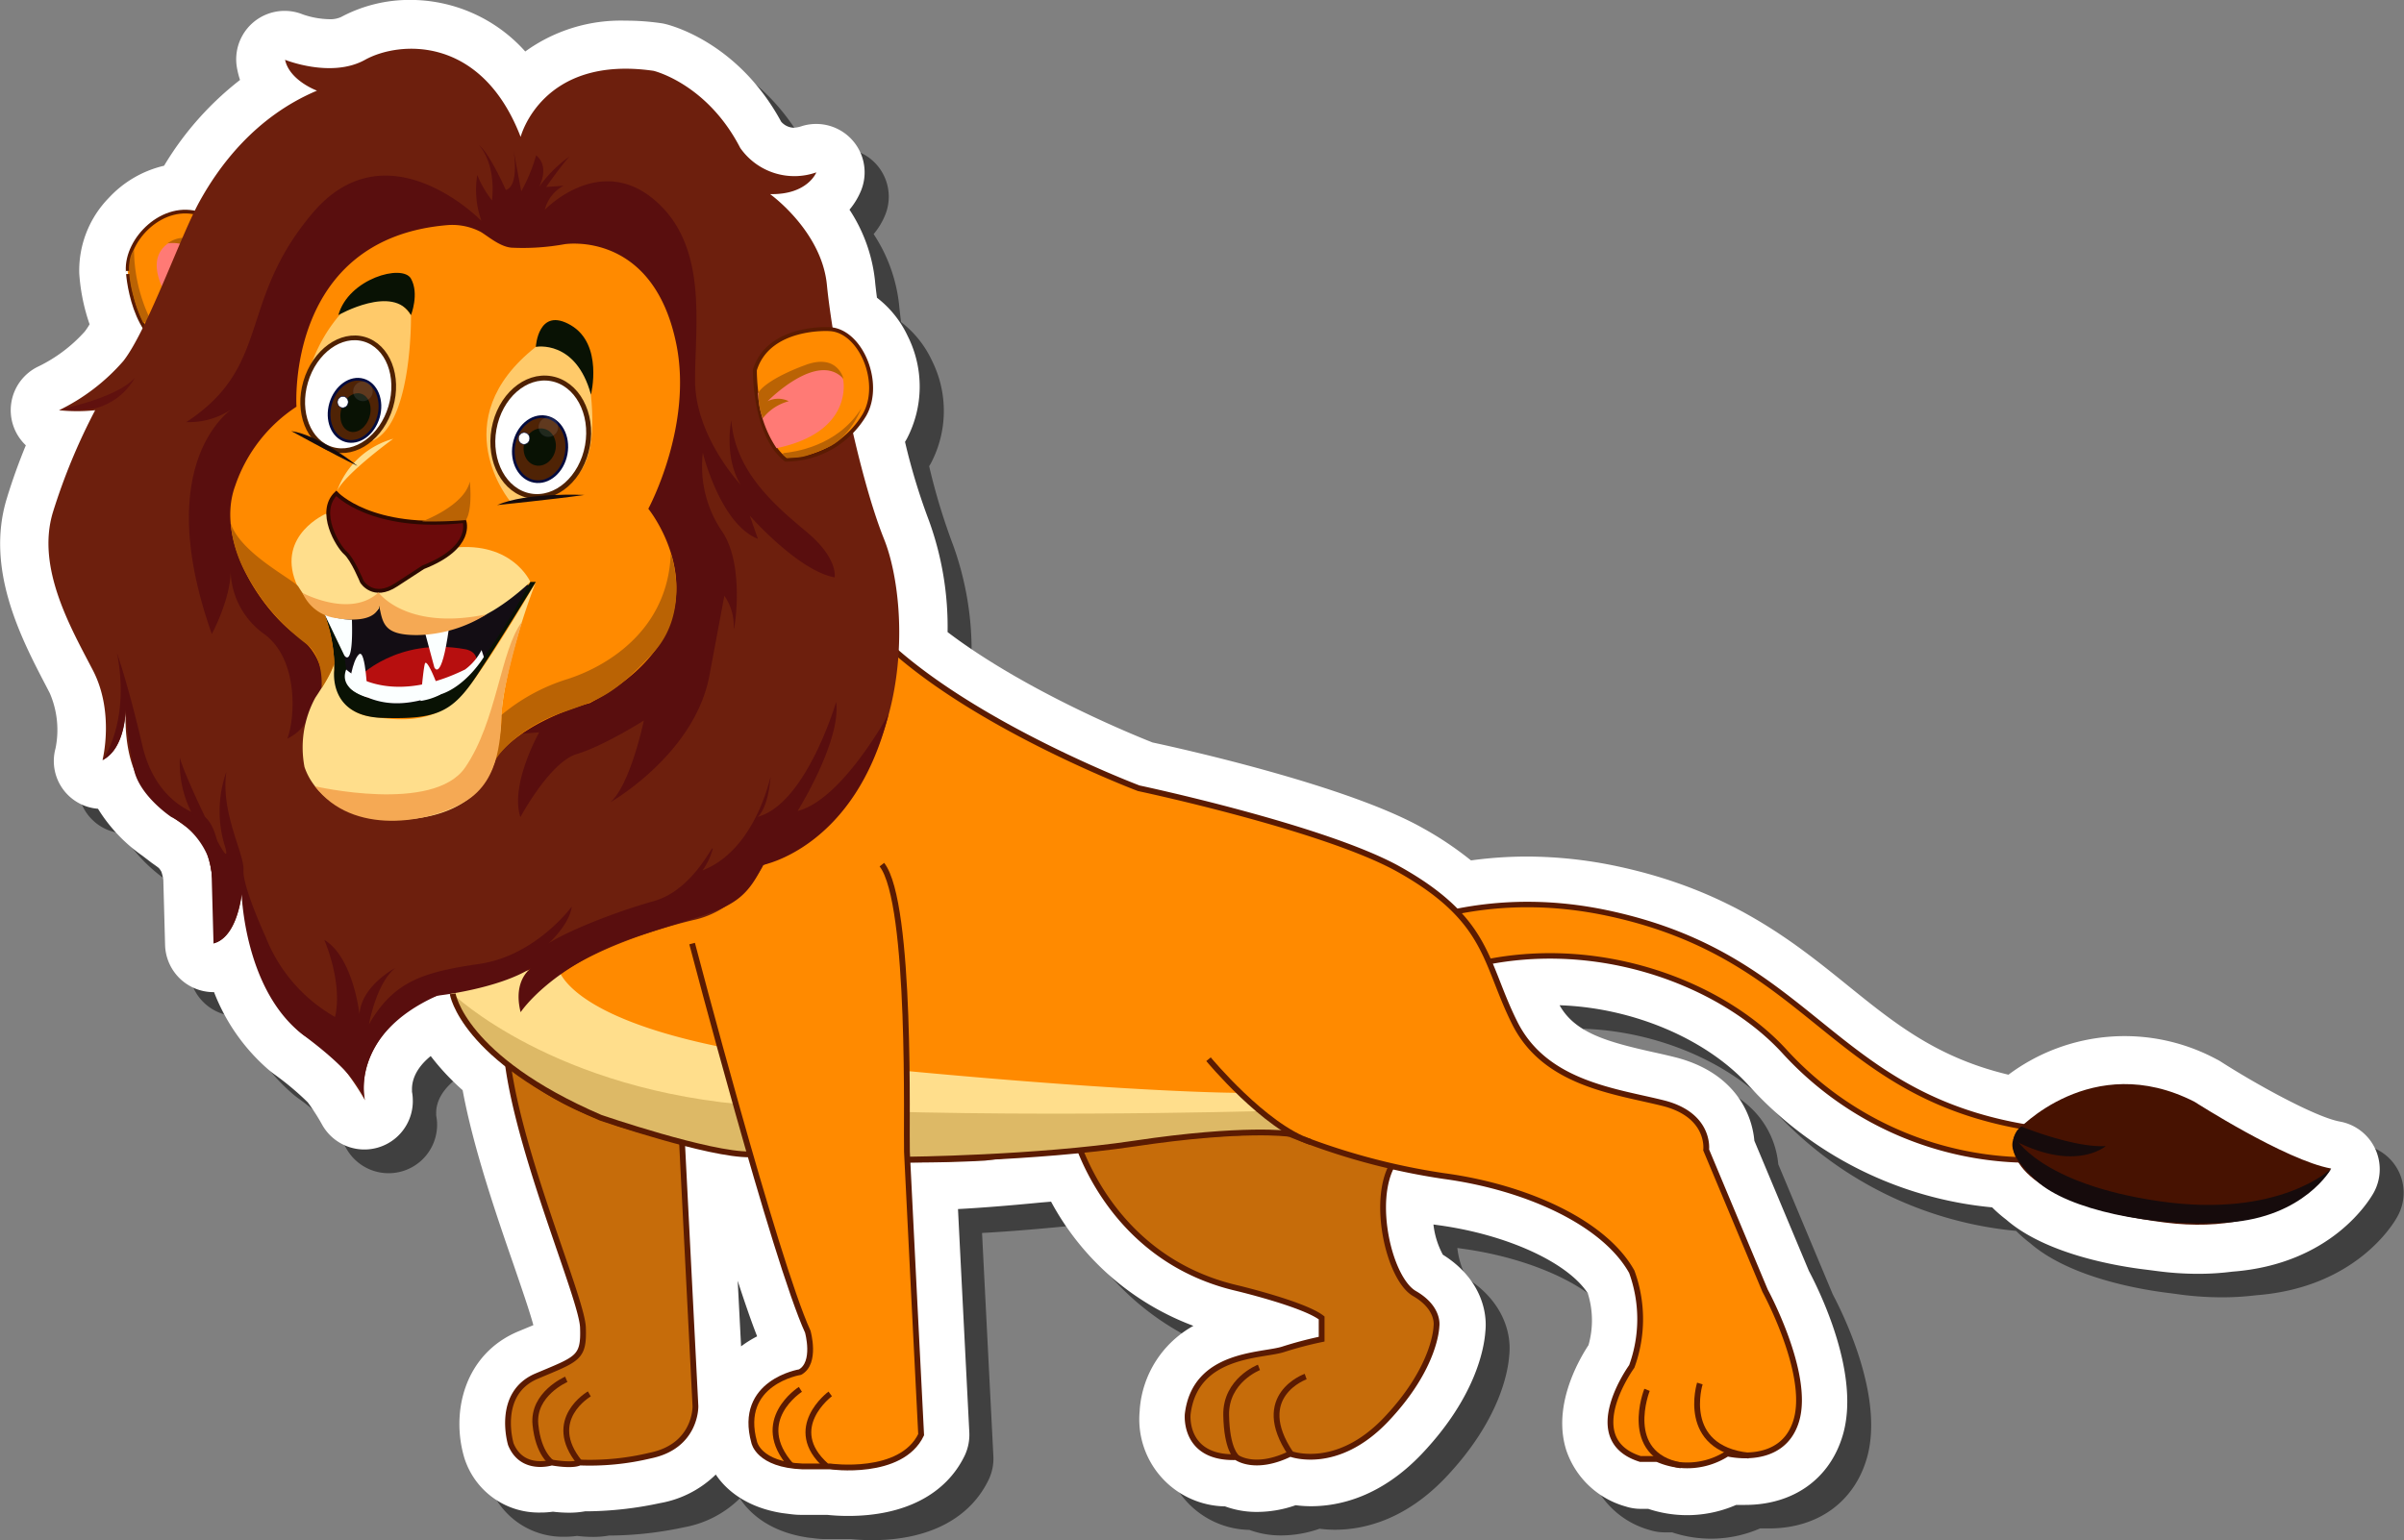 <svg id="Layer_1" data-name="Layer 1" xmlns="http://www.w3.org/2000/svg" width="311.77" height="199.8" viewBox="0 0 311.77 199.8">
  <rect x="0" y="0" width="311.77" height="199.8" fill="#808080" stroke="none"/>
  <defs>
    <style>
      .cls-1 {
        opacity: 0.5;
      }

      .cls-19, .cls-2, .cls-20, .cls-22, .cls-23, .cls-24 {
        fill: #fff;
      }

      .cls-11, .cls-28, .cls-3, .cls-5, .cls-6 {
        fill: #ff8a00;
      }

      .cls-28, .cls-3, .cls-30, .cls-4, .cls-5, .cls-6 {
        stroke: #5b1b02;
      }

      .cls-15, .cls-19, .cls-20, .cls-21, .cls-22, .cls-23, .cls-24, .cls-28, .cls-3, .cls-30, .cls-4, .cls-5, .cls-6 {
        stroke-miterlimit: 10;
      }

      .cls-3 {
        stroke-width: 0.71px;
      }

      .cls-4 {
        fill: #c66c0a;
      }

      .cls-30, .cls-4, .cls-5 {
        stroke-width: 0.75px;
      }

      .cls-6 {
        stroke-width: 0.48px;
      }

      .cls-7 {
        fill: #ff7a75;
      }

      .cls-8 {
        fill: #ba6304;
      }

      .cls-9 {
        fill: #6d1f0d;
      }

      .cls-10 {
        fill: #590e0e;
      }

      .cls-12, .cls-16 {
        fill: #ffde8c;
      }

      .cls-13 {
        fill: #fbffff;
      }

      .cls-14 {
        fill: #130d14;
      }

      .cls-15 {
        fill: #6b0a0a;
        stroke: #2d0901;
        stroke-width: 0.5px;
      }

      .cls-16 {
        opacity: 0.76;
      }

      .cls-17 {
        fill: #091204;
      }

      .cls-18 {
        fill: #b70f0f;
      }

      .cls-19, .cls-20 {
        stroke: #4f2102;
      }

      .cls-19 {
        stroke-width: 0.64px;
      }

      .cls-20 {
        stroke-width: 0.61px;
      }

      .cls-21 {
        fill: #4f2305;
        stroke-width: 0.35px;
      }

      .cls-21, .cls-22, .cls-23, .cls-24 {
        stroke: #020b3f;
      }

      .cls-22 {
        stroke-width: 0.07px;
      }

      .cls-23 {
        stroke-width: 0.12px;
        opacity: 0.1;
      }

      .cls-24 {
        stroke-width: 0.07px;
      }

      .cls-25 {
        fill: #160b0c;
      }

      .cls-26 {
        fill: #60110e;
      }

      .cls-27 {
        fill: #f5a954;
      }

      .cls-28 {
        stroke-width: 0.51px;
      }

      .cls-29 {
        fill: #ddb966;
      }

      .cls-30 {
        fill: none;
      }

      .cls-31 {
        fill: #471201;
      }
    </style>
  </defs>
  <g>
    <path class="cls-1" d="M113.12,199.8a26.07,26.07,0,0,1-2.73-.14h-3.45c-.58,0-1.15-.07-1.75-.15a4.52,4.52,0,0,1-.63-.08c-4.38-.69-7.14-2.79-8.61-5.05a13.72,13.72,0,0,1-7.23,3.75,46.94,46.94,0,0,1-9.26,1.07H79a11.46,11.46,0,0,1-2.09.18,17,17,0,0,1-2.07-.13,11.65,11.65,0,0,1-1.64.11,10.11,10.11,0,0,1-9.65-6.48c-.07-.18-.13-.36-.19-.54-1.82-6,0-13.53,6.93-16.46l2-.82c-.43-1.65-1.56-4.92-2.49-7.64-2.25-6.57-5.25-15.32-6.62-22.84A30.72,30.72,0,0,1,59,140.09c-2.11,1.71-2.47,3.38-2.43,4.4a1.79,1.79,0,0,0,0,.24,6.82,6.82,0,0,1,.11.88,6.29,6.29,0,0,1-11.8,3.32,27.19,27.19,0,0,0-1.85-2.81,38.72,38.72,0,0,0-4.14-3.49,11.83,11.83,0,0,1-1.14-.9,25.42,25.42,0,0,1-6.88-9.9h-.07a6.29,6.29,0,0,1-6.28-6.11l-.23-8.49a7.67,7.67,0,0,0-.24-1,2.22,2.22,0,0,0-.35-.51l-.91-.66-1.23-.89a20.64,20.64,0,0,1-5.74-6.08,6.08,6.08,0,0,1-3.48-1.41,6.2,6.2,0,0,1-2-6.42,12,12,0,0,0-.75-7.17L9,92C5.91,86,1.2,77,4,67.78,4.74,65.3,5.61,63,6.45,60.91A6.29,6.29,0,0,1,8.13,50.67a19.48,19.48,0,0,0,6-4.58,7.64,7.64,0,0,0,.62-.93,25.67,25.67,0,0,1-1.34-6.57,13.51,13.51,0,0,1,3.86-9.86,14.21,14.21,0,0,1,7.14-4.14,40.29,40.29,0,0,1,9.85-11.13,10,10,0,0,1-.37-1.31,6.29,6.29,0,0,1,6.15-7.59A6.42,6.42,0,0,1,42.41,5a11.09,11.09,0,0,0,3.39.62,3.25,3.25,0,0,0,1.57-.28,18.86,18.86,0,0,1,9-2.22A20,20,0,0,1,71.26,9.82a21.13,21.13,0,0,1,13-4,31.4,31.4,0,0,1,4.55.34,5.12,5.12,0,0,1,.54.1c1,.23,9.6,2.54,15.09,12.69a2.27,2.27,0,0,0,1.59.79,3.47,3.47,0,0,0,1-.19,6.28,6.28,0,0,1,7.81,8.23,9.31,9.31,0,0,1-1.54,2.59,20.65,20.65,0,0,1,3.3,9.14c.06.66.15,1.42.26,2.27a13.52,13.52,0,0,1,4,5,14.58,14.58,0,0,1-.14,13.33c-.07.12-.14.25-.22.37a81.78,81.78,0,0,0,3.13,10.3A40.27,40.27,0,0,1,126,85.1c10,7.6,24,13.3,26.58,14.32,4.21.91,25.32,5.63,35,11.08a43.62,43.62,0,0,1,6.3,4.22,53.31,53.31,0,0,1,7.25-.5,56.57,56.57,0,0,1,11.72,1.26c14.6,3.12,22.74,9.69,29.92,15.48,6.17,5,11.58,9.35,20.81,11.57a25.17,25.17,0,0,1,27-2.06,5.79,5.79,0,0,1,.54.31c4.49,2.88,12.25,7.2,15.44,7.77a6.29,6.29,0,0,1,4.39,9.21c-.52,1-5.46,9.29-18.35,10.27a36.34,36.34,0,0,1-4.46.27,42.12,42.12,0,0,1-5.08-.32l-1.47-.2c-3.89-.45-13.13-2-18.32-6.52a17.51,17.51,0,0,1-1.81-1.58,48.74,48.74,0,0,1-31.66-15.91c-5.5-6-15-10-24.44-10.31,2,3.58,6.16,4.75,12.17,6.09l2.76.64c7.58,1.9,10,7.12,10.33,10.85l7.07,16.88c1.46,2.76,6.71,13.46,4.4,21.31-1.66,5.66-6.4,9.05-12.66,9.05-.42,0-.81,0-1.17,0a15.91,15.91,0,0,1-11.41.51h-1a6.34,6.34,0,0,1-1.93-.31,11.32,11.32,0,0,1-7.67-7.23c-1.82-5.59,1.37-11.4,2.86-13.7a11.73,11.73,0,0,0-.09-6.72c-2.6-4-10.48-7.64-19.46-8.85l-.56-.08a10.78,10.78,0,0,0,1.22,3.92c4.58,2.87,5.84,7,5.51,10-.15,2.07-1.19,8.39-8.21,15.81-5.33,5.63-10.77,6.82-14.39,6.82a15.35,15.35,0,0,1-2-.13,15.14,15.14,0,0,1-4.94.87,11.84,11.84,0,0,1-4.17-.72A11.3,11.3,0,0,1,151,186a.41.41,0,0,0,0-.11,13.58,13.58,0,0,1,6.94-10.76A34.83,34.83,0,0,1,139.45,159l-1.33.1c-4.31.42-7.91.7-10.76.85.54,10.74,1.46,28.77,1.47,29a6.34,6.34,0,0,1-.61,3C125.8,197,120.44,199.8,113.12,199.8Zm-13.89-22a14.46,14.46,0,0,1,2.08-1.3q-1.07-2.73-2.51-7.21Z"/>
    <path class="cls-2" d="M110,196.66a26.07,26.07,0,0,1-2.73-.14h-3.46c-.57,0-1.14-.07-1.74-.15l-.63-.08c-4.38-.69-7.14-2.79-8.61-5A13.72,13.72,0,0,1,85.58,195a46.79,46.79,0,0,1-9.26,1.06h-.44a11.46,11.46,0,0,1-2.09.18,17.31,17.31,0,0,1-2.08-.13,11.4,11.4,0,0,1-1.63.11,10.11,10.11,0,0,1-9.65-6.49c-.07-.17-.13-.35-.19-.53-1.82-6,0-13.53,6.93-16.46,0,0,1.64-.68,2-.83-.43-1.64-1.56-4.91-2.49-7.63C64.4,157.7,61.4,149,60,141.43A30.81,30.81,0,0,1,55.86,137c-2.1,1.71-2.46,3.37-2.43,4.4l0,.24a5.39,5.39,0,0,1,.1.88,6.28,6.28,0,0,1-11.79,3.32A26.4,26.4,0,0,0,39.91,143a37.53,37.53,0,0,0-4.13-3.49,11.83,11.83,0,0,1-1.14-.9,25.42,25.42,0,0,1-6.88-9.9h-.07a6.29,6.29,0,0,1-6.28-6.11l-.23-8.49a7.67,7.67,0,0,0-.24-1,2.58,2.58,0,0,0-.35-.51c-.27-.21-.58-.43-.91-.66L18.45,111a20.64,20.64,0,0,1-5.74-6.08A6.21,6.21,0,0,1,7.2,97.09a12,12,0,0,0-.75-7.18l-.56-1.08c-3.12-6-7.83-15-5-24.19.75-2.48,1.62-4.83,2.46-6.87A6.28,6.28,0,0,1,5,47.53,19.48,19.48,0,0,0,11,43a8.62,8.62,0,0,0,.62-.93,25.2,25.2,0,0,1-1.34-6.57,13.51,13.51,0,0,1,3.86-9.86,14.14,14.14,0,0,1,7.14-4.14,40.29,40.29,0,0,1,9.85-11.13A10.48,10.48,0,0,1,30.77,9a6.28,6.28,0,0,1,8.5-7.13,11.09,11.09,0,0,0,3.39.62,3.39,3.39,0,0,0,1.57-.28,18.82,18.82,0,0,1,9-2.22A20,20,0,0,1,68.12,6.68a21.13,21.13,0,0,1,13-4A31.32,31.32,0,0,1,85.67,3a4.86,4.86,0,0,1,.55.1c1,.23,9.59,2.54,15.09,12.69a2.26,2.26,0,0,0,1.59.78,3.49,3.49,0,0,0,1-.18,6.28,6.28,0,0,1,7.81,8.23,9.36,9.36,0,0,1-1.54,2.58,20.74,20.74,0,0,1,3.3,9.15c.06.66.15,1.42.26,2.27a13.52,13.52,0,0,1,4,5,14.58,14.58,0,0,1-.14,13.33c-.07.12-.14.25-.22.37a81,81,0,0,0,3.13,10.29A40.36,40.36,0,0,1,122.89,82c10,7.6,24,13.3,26.58,14.32,4.21.9,25.32,5.63,35,11.08a43.62,43.62,0,0,1,6.3,4.22,53.31,53.31,0,0,1,7.25-.5,56.64,56.64,0,0,1,11.72,1.26c14.6,3.12,22.74,9.68,29.91,15.48,6.18,5,11.59,9.35,20.82,11.56a25.18,25.18,0,0,1,27-2,4.88,4.88,0,0,1,.55.31c4.49,2.88,12.25,7.19,15.44,7.77a6.29,6.29,0,0,1,4.39,9.21c-.53.95-5.46,9.29-18.35,10.26a34.46,34.46,0,0,1-4.46.28,40.21,40.21,0,0,1-5.08-.33l-1.47-.19c-3.89-.45-13.14-2-18.32-6.52a17.51,17.51,0,0,1-1.81-1.58,48.72,48.72,0,0,1-31.66-15.91c-5.5-6-15-10-24.44-10.31,2,3.58,6.16,4.75,12.17,6.09,1,.22,1.88.42,2.76.64,7.58,1.9,10,7.11,10.33,10.85l7.07,16.88c1.46,2.76,6.71,13.46,4.4,21.3-1.66,5.67-6.4,9.06-12.66,9.06-.42,0-.81,0-1.17,0a15.91,15.91,0,0,1-11.41.51h-1a6.34,6.34,0,0,1-1.93-.31,11.34,11.34,0,0,1-7.67-7.23c-1.82-5.59,1.36-11.41,2.86-13.7a11.73,11.73,0,0,0-.09-6.72c-2.6-4-10.48-7.64-19.46-8.85l-.56-.08a10.78,10.78,0,0,0,1.22,3.92c4.58,2.86,5.84,7,5.51,10-.15,2.07-1.19,8.39-8.21,15.81-5.33,5.63-10.77,6.82-14.39,6.82a15.35,15.35,0,0,1-2-.13,15.15,15.15,0,0,1-5,.87,11.83,11.83,0,0,1-4.16-.72,11.3,11.3,0,0,1-11.06-12.45.45.45,0,0,0,0-.11A13.56,13.56,0,0,1,154.77,172a34.79,34.79,0,0,1-18.46-16.11L135,156c-4.31.42-7.91.7-10.76.85.54,10.74,1.46,28.77,1.47,29a6.34,6.34,0,0,1-.61,3C122.66,193.88,117.29,196.66,110,196.66Zm-13.89-22a14.46,14.46,0,0,1,2.08-1.3q-1.07-2.73-2.52-7.21Z"/>
    <g>
      <path class="cls-3" d="M161.51,134s17.77-21.76,47-15.54,28.86,27.17,62.76,28.63l-.76,2.81a43.27,43.27,0,0,1-39.12-13.54c-12.44-13.57-44.19-21-64.36,5l-4.09.75-3.7-5.72Z"/>
      <path class="cls-4" d="M139.28,146.81s4,16.29,21.12,20.29c0,0,8.69,2.07,11,3.87v2.76a49.55,49.55,0,0,0-5,1.32c-2.71.88-11.42.44-12.37,8.42,0,0-.58,5.78,6.3,5.56,0,0,2.34,1.83,7-.44,0,0,6,2.35,12.45-4.46s6.51-12.08,6.51-12.08.44-2.34-2.85-4.24-5.64-12.08-2.79-16.84-1.52-9.26-1.52-9.26l-19.26-3.59L146.41,140Z"/>
      <path class="cls-4" d="M88.19,143.08l2,39.34s.14,5.19-5.87,6.41a33.54,33.54,0,0,1-9.15.9s-.7.49-3.62,0c0,0-3.84,1.22-5.3-2.37,0,0-2-6.58,3.35-8.84s6.15-2.31,6-6.33-9.44-25-10-37Z"/>
      <path class="cls-5" d="M55.1,115.23s-.63,17.54,17.81,27.44,54.83,7.52,54.83,7.52,34.36-4.42,39.49-3.1a86.85,86.85,0,0,0,20.05,5.48c10.62,1.44,20.76,6,24.34,12.41a17.88,17.88,0,0,1,0,12.29s-6.9,9.47,1.11,12h2a.93.93,0,0,1,.4.09,9.55,9.55,0,0,0,8.89-.8s7.16,1.79,8.95-4.3-4.06-16.82-4.06-16.82l-7.64-18.26s.6-4.53-5.61-6.08-15.27-2.51-19.21-10.38-3.3-13.35-15-19.93c-9.66-5.42-33.77-10.53-33.77-10.53s-28.25-10.65-37.39-24.16C110.27,78.15,54.89,105.35,55.1,115.23Z"/>
      <g>
        <g>
          <path class="cls-6" d="M23.25,45.87S29,41.23,31.43,37c0,0,.77-7.08-5.43-9.22-4.83-1.66-9.67,3.25-9.44,7.36C16.56,35.11,17,44.54,23.25,45.87Z"/>
          <path class="cls-7" d="M22.09,31.38s4.85-2,8.16,7.07a13.59,13.59,0,0,1-6.31,3.19S17.23,34.31,22.09,31.38Z"/>
        </g>
        <path class="cls-8" d="M21.71,31.58s5.14-1.14,7,6.84a6.37,6.37,0,0,0,1.11-.88,38.94,38.94,0,0,0-2-3.93C27.2,32.59,24.77,29.45,21.71,31.58Z"/>
        <path class="cls-8" d="M17.38,32.39a21.09,21.09,0,0,0,2.09,9l-.88.53a17.31,17.31,0,0,1-1.31-3.57S16,34.15,17.38,32.39Z"/>
      </g>
      <path class="cls-9" d="M67.52,17.76S70.25,7.08,84.77,9.19c0,0,6.92,1.65,11.23,10a8.56,8.56,0,0,0,9.87,3.17s-1.13,2.93-6,2.82c0,0,6.69,4.78,7.37,11.78s3.89,24.2,7.42,33S119,103.33,99,112.23c0,0-2.84,5.62-8.78,7.06,0,0-17.65,3.85-22.66,12,0,0-.91-3.75,1.38-5.73,0,0-3,2.37-9.72,3.06s-13.1,7.5-11.89,14.11c0,0-3.42-6.28-7.28-8.06s-8.87-13.28-8.72-20.33,1.41,6.72-3.6,8c0,0,.94-11.18-2.35-14.1s-9.55-4.73-9.08-16.38c0,0,0,5.3-3,6.71,0,0,1.57-6.17-1.25-11.61S4.67,73.7,6.86,66.46a78.73,78.73,0,0,1,5.48-13.24,22.46,22.46,0,0,1-4.69,0A26.18,26.18,0,0,0,16,46.83c3.13-4,7.36-16.12,9.86-20.66s7.17-11,15.25-14.41c0,0-3.56-1.3-4.14-4,0,0,6,2.43,10.37,0S62.41,4.49,67.52,17.76Z"/>
      <path class="cls-10" d="M62.44,28.66s-12.18-12.53-21.92-1S35.3,47.45,24.16,54.76a9.91,9.91,0,0,0,6.44-2.09s-11.31,6.44-3.13,29.58c0,0,2.44-4.52,2.44-8.17a10.35,10.35,0,0,0,4.35,8.17c4.52,3.31,4,11,3,13.58a6,6,0,0,0,3.31-4.35l19,4.35L69.93,95s-3.83,6.78-2.44,11c0,0,3.83-7.14,7.31-8.18s8.7-4.35,8.7-4.35-1.74,8.35-4.35,10.61c0,0,11-6.26,12.87-16.53l1.92-10.26h0a6.81,6.81,0,0,1,1.22,4C95,83.3,96.9,73.55,93.59,68.86a15,15,0,0,1-2.44-10.1S93.42,68,98.29,69.9l-1.05-3s6.27,7.14,11,8c0,0,.52-2.44-3.66-5.92s-9.22-7.83-9.74-14.44c0,0-1,4.7,1.22,8.35,0,0-5.92-6.26-5.92-13.57s1.74-17.58-5.39-23.49-14.1,1.39-14.1,1.39a4.93,4.93,0,0,1,2.44-3.13l-2.26.17s1.68-2.44,3-3.94a16.78,16.78,0,0,0-5,5.67s3.14-3.76.7-5.85a21.65,21.65,0,0,1-1.93,4.68l-1-5.31s.8,4.61-1,5.13c0,0-2.1-4.77-3.5-5.82,0,0,2.23,2.14,1.71,7.18a13.23,13.23,0,0,1-1.91-3.3A11.84,11.84,0,0,0,62.44,28.66Z"/>
      <path class="cls-11" d="M38.45,52.76S37,30.83,58.21,29.19a8,8,0,0,1,4.13.89c.93.55,2.49,1.93,4,2.05a30.26,30.26,0,0,0,6.87-.45S84.67,29.8,87.7,44.59C89.89,55.28,84.08,66,84.08,66s12,14.77-7.6,25.21c0,0-10.87,2.75-13.41,9.29l-18.7-2.89-2.5-7.69a7.85,7.85,0,0,0-3.42-7.51C34.17,79.35,27.81,70.3,30.51,63A19.91,19.91,0,0,1,38.45,52.76Z"/>
      <path class="cls-12" d="M43.37,86s-.6,6.14,4.55,6.93,9.5.79,13.26-4.35,8.31-13.07,8.31-13.07S65.13,86.58,64.94,94.1s-4.36,12.46-14.85,12.27c0,0-8.43-.53-10.6-6.87a13.51,13.51,0,0,1,1.41-9S43.09,87.27,43.37,86Z"/>
      <path class="cls-13" d="M45.28,82s3.34,2.48,11.37,1.46,7.48-5.21,7.48-5.21H49.83l-5.11.39Z"/>
      <path class="cls-14" d="M43.21,82l.64,5.78,2.62,3.88h7.26l5.48-1.18L62.75,86s5.37-8.38,6-10.08l-2.55-.42-13.54.42S42,77.16,43.21,82Z"/>
      <path class="cls-12" d="M42.27,66.65s-6.3,2.7-3.93,8.84,9.4,5.43,10.82,3.41V76.4s-.71,5,3.33,5.47,9.63-.15,16.29-6.38c0,0-2.28-5.27-10-4.44L47.86,69.87Z"/>
      <path class="cls-15" d="M43.61,64s4.52,4.92,16.61,3.59c0,0,1.29,3.41-5.34,6,0,0-2.23,1.44-3.47,2.26-3,2-4.47-.38-4.47-.38s-1.2-2.93-2.15-3.75S41.08,66.41,43.61,64Z"/>
      <path class="cls-16" d="M66.2,65.08S57.35,54.58,69.49,45c0,0,6-2.07,6.81,3.58,2.18,14.38-3.06,13.43-4.71,15.9Z"/>
      <path class="cls-17" d="M69.49,45s5.19-1,7.15,6.19c0,0,1.63-6.52-2.61-9S69.49,45,69.49,45Z"/>
      <path class="cls-16" d="M39.25,53.63a20.12,20.12,0,0,1,4.91-12.9c5.18-5.84,9.14.15,9.14.15s.22,13.92-4.93,16.29Z"/>
      <path class="cls-12" d="M72.32,125.32s.6,9.14,36.87,12.8,51.36,3.65,51.36,3.65l6.68,5.32a123.8,123.8,0,0,0-18.48.74c-11.21,1.18-25.88,3-31.29,2.61s-24.85-.71-31.64-3.15c0,0-15-2.95-24.44-13.77a12.78,12.78,0,0,1-3.5-6.4l6.26-.62Z"/>
      <path class="cls-17" d="M53.3,40.88s1.1-2.77,0-4.73-8.12,0-9.42,4.73C43.88,40.88,51,36.81,53.3,40.88Z"/>
      <path class="cls-18" d="M46.47,87.9s5-5.28,13.85-3.68c0,0,2.26.27,1.23,2.63s-9.38,4.08-9.38,4.08l-5.7-.45Z"/>
      <path class="cls-17" d="M42.07,79.64a19.73,19.73,0,0,1,1.28,7.28s-.85,6,6.23,6.21,9.05-.69,12.24-5.47,7.67-12.17,7.67-12.17h-.71s-5.6,10.65-9.36,13.31-10,3.77-14.14.22a44,44,0,0,1-.73-5.41C44.55,82,42.07,79.64,42.07,79.64Z"/>
      <path class="cls-13" d="M42.07,79.64,44.64,85s1.2,2,1-4.61A9.09,9.09,0,0,1,42.07,79.64Z"/>
      <path class="cls-13" d="M55.1,82l1.23,4.58s.89,2.06,1.88-5C58.21,81.59,55.78,82,55.1,82Z"/>
      <path class="cls-13" d="M45.28,89s.37-3.28,1.27-4.11,1.12,5.57,1.12,5.57S45.4,89.69,45.28,89Z"/>
      <path class="cls-13" d="M54.54,90.93s.33-4,.56-4.82,1.65,2.62,2,4A8.09,8.09,0,0,1,54.54,90.93Z"/>
      <path class="cls-13" d="M44.9,86.85s5.17,5.05,15.42,0a7.22,7.22,0,0,0,2.13-2.52l.3.9S60.49,89,57.12,90.09c-2.58.84-5.89,1.88-9.45.39C47.67,90.48,43.85,89.55,44.9,86.85Z"/>
      <ellipse class="cls-19" cx="70.13" cy="56.72" rx="7.73" ry="6.16" transform="translate(2.01 115.85) rotate(-79.92)"/>
      <ellipse class="cls-20" cx="45.16" cy="51.15" rx="7.44" ry="5.75" transform="translate(-16.66 80.03) rotate(-73.6)"/>
      <ellipse class="cls-21" cx="69.96" cy="57.66" rx="4.26" ry="3.45" transform="matrix(0.18, -0.98, 0.98, 0.18, 0.94, 116.45)"/>
      <ellipse class="cls-17" cx="69.99" cy="57.99" rx="2.44" ry="2.07" transform="translate(-3.4 111.61) rotate(-75.79)"/>
      <ellipse class="cls-22" cx="67.98" cy="56.88" rx="0.77" ry="0.73" transform="translate(3.93 118.16) rotate(-83.66)"/>
      <circle class="cls-23" cx="71.12" cy="55.4" r="1.28"/>
      <g>
        <ellipse class="cls-21" cx="45.98" cy="53.24" rx="4.1" ry="3.22" transform="translate(-18.08 82.31) rotate(-73.6)"/>
        <ellipse class="cls-17" cx="46.11" cy="53.53" rx="2.56" ry="1.9" transform="translate(-18.27 82.65) rotate(-73.6)"/>
        <ellipse class="cls-24" cx="44.46" cy="52.16" rx="0.74" ry="0.7" transform="translate(-12.29 90.59) rotate(-83.66)"/>
        <circle class="cls-23" cx="47.07" cy="50.76" r="1.28"/>
      </g>
      <path class="cls-8" d="M54.75,67.64s5.47-2,6.18-5.17c0,0,.4,3.58-.51,5A55.51,55.51,0,0,1,54.75,67.64Z"/>
      <path class="cls-8" d="M65,92.78a24.8,24.8,0,0,1,8.42-4.63c5-1.55,13.23-6.22,13.57-16.38,0,0,2.73,7.63-2.41,13.07s-6.79,5.91-11.76,7.63-8.09,5-8.69,6.38C64.14,98.85,65.26,94.16,65,92.78Z"/>
      <path class="cls-8" d="M41.7,89.27A13.78,13.78,0,0,0,43.37,86a22.39,22.39,0,0,0-1.3-6.34c-.38-.72-.9.42-3.36-3.54-.56-.9-7.56-4.33-8.8-8.27A16.56,16.56,0,0,0,32,74.57a27.39,27.39,0,0,0,7.77,9C42.07,85.31,41.7,89.27,41.7,89.27Z"/>
      <path class="cls-12" d="M43.71,63.7A10.77,10.77,0,0,1,51,56.92S44.74,61.47,43.71,63.7Z"/>
      <path class="cls-25" d="M64.47,65.52s7.25-.73,11.33-1.31C75.8,64.21,68.34,63.83,64.47,65.52Z"/>
      <path class="cls-25" d="M37.77,55.92s5.44,3,8.6,4.53C46.37,60.45,41.44,56.45,37.77,55.92Z"/>
      <path class="cls-26" d="M8.23,53s6.92-1.39,9.27-4a8.32,8.32,0,0,1-5.25,4S8.71,53.53,8.23,53Z"/>
      <path class="cls-10" d="M13.28,98.64s3.65-4.84,1.9-13.9c0,0,1.43,4,3.29,12s7.86,9.11,7.86,9.11,2.12.67,2.39,7.72-1,8.88-1,8.88.53-8.26-.88-11.62a10.18,10.18,0,0,0-4.65-4.86s-3.84-2.55-4.74-5.82a47.86,47.86,0,0,1-1.16-8.18S16.37,97,13.28,98.64Z"/>
      <path class="cls-10" d="M23.33,98.26a14.25,14.25,0,0,0,1.76,7.63l1.62,2,.73,5.37.25,9.12s2.81-.26,3.65-6.43c0,0,.35,12.64,8.11,18.41s7.84,8.39,7.84,8.39-2-8.48,9.41-13.58c0,0,7.89-.86,12.2-3.59,0,0-2.44,1.53-1.38,5.73,0,0,4-6.11,15.06-9.8s13.47-3.3,16.38-9.31c0,0,12-2.26,16.27-19.55,0,0-6,11.09-11.79,12.56,0,0,5.67-9.09,5-14.15,0,0-3.86,13.17-10.16,14.9,0,0,1.17-.88,1.58-4.46s-.82,8.32-8.76,11.42a8.55,8.55,0,0,0,1.32-2.74c.17-1.12-2.38,5.25-7.66,6.73s-11.4,4-13.61,5.47c0,0,2.72-2.45,3-4.77,0,0-4.64,6.37-12,7.44s-11.1,2.29-14.3,7.83c0,0,.93-5.31,3.41-7.3,0,0-4.41,2.31-4.64,6,0,0-.8-7.39-4.56-9.65,0,0,2.43,5.54,1.39,10a20.57,20.57,0,0,1-9-10.39s-3-6.5-2.87-8.64-3-7.47-2.22-12.78a15.25,15.25,0,0,0-.34,9.14c0,.12.07.25.11.37C30.66,114.89,23.68,100.27,23.33,98.26Z"/>
      <path class="cls-27" d="M39.24,76.92s6.18,3.32,9.85-.06c0,0,3.57,5,14,2.84a17.45,17.45,0,0,1-9,2.69c-4.2,0-4.46-1.38-4.91-3.84,0,0-.11,2.47-5.38,1.66A5.52,5.52,0,0,1,39.24,76.92Z"/>
      <path class="cls-27" d="M40.84,102s15.35,3.56,19.48-2.43,4.56-15.21,7.38-18.91c0,0-2.39,8-2.6,11.2s0,9.27-4.78,12.12S45.73,108.45,40.84,102Z"/>
      <g>
        <g>
          <path class="cls-28" d="M97.9,48s-.13,8.37,4,11.63a11.91,11.91,0,0,0,10.22-5.82c2.35-4.14-.49-10.91-4.52-11.11C107.6,42.69,99.68,42.2,97.9,48Z"/>
          <path class="cls-7" d="M109.35,49.26s1.45,6.77-8.64,8.88A14.44,14.44,0,0,1,98.3,51S107,43.69,109.35,49.26Z"/>
          <path class="cls-8" d="M98.93,54.26a6.29,6.29,0,0,1,3.36-2.21,3.09,3.09,0,0,0-2.74,0s6.44-6.58,9.83-2.92c0,0-.76-3.38-5-1.75,0,0-4.65,1.63-6,3.49A7.62,7.62,0,0,0,98.93,54.26Z"/>
        </g>
        <path class="cls-8" d="M101.6,58.78c0,.11-.26.07.1.34l.34.32c2.19-.15,2,0,5.2-1.34,3-1.25,4.48-5.15,4.48-5.15C108.55,58,102.82,58.65,101.6,58.78Z"/>
      </g>
      <path class="cls-29" d="M58.71,128.93s13.16,12.7,39.56,14.51,65.73.69,65.73.69l3.23,3s-10.87.1-16.37.77-29.17,3.56-33.4,2.58l-20.2-.7s-22.72-2.4-32.63-13C64.63,136.78,60.12,133.17,58.71,128.93Z"/>
      <path class="cls-5" d="M89.76,122.41s10.78,41.14,15,50.35c0,0,1.15,4.05-1,5.24,0,0-8.12,1.3-5.95,9.1,0,0,.54,2.92,6.28,3.14h3.57s9.2,1.3,11.8-4.12c0,0-1.73-34.1-1.84-36.7s.65-32.27-3.25-37.25"/>
      <path class="cls-30" d="M220.45,179.48s-2.62,8.36,6.35,9.36"/>
      <path class="cls-30" d="M213.6,180.3s-3.34,8.37,4.4,9.81"/>
      <path class="cls-30" d="M107.67,180.83s-6,4.44-.53,9.32"/>
      <path class="cls-30" d="M103.8,180.24s-6.38,4.06-1.2,9.88"/>
      <path class="cls-30" d="M76.43,180.83s-5.79,3.33-1.26,8.9"/>
      <path class="cls-30" d="M73.44,178.94s-4.4,1.89-4,5.88c.38,3.8,2.1,4.91,2.1,4.91"/>
      <path class="cls-30" d="M169.33,178.58s-7,2.46-1.94,10"/>
      <path class="cls-30" d="M163.27,177.39s-4.33,1.68-4.25,6.19,1.35,5.45,1.35,5.45"/>
      <path class="cls-5" d="M156.73,137.41S164,146.2,170,148.16"/>
      <path class="cls-30" d="M58.71,128.93S60,137.3,77.89,145c0,0,14.17,4.86,19.37,4.75"/>
      <path class="cls-30" d="M117.46,150.44s16.77-.15,29.68-2.09c14.23-2.13,20.09-1.26,20.09-1.26"/>
      <path class="cls-31" d="M261.6,146.68s9.62-10.57,23-3.75c0,0,11.84,7.6,17.71,8.66,0,0-6,9-21.6,7S259.16,150.81,261.6,146.68Z"/>
      <path class="cls-25" d="M261.25,147.46s3.12,6.09,18.77,8.37,22.33-4.24,22.33-4.24-3.48,6.33-13.43,7-20.77-1.71-24.73-5.35S260.9,148.24,261.25,147.46Z"/>
      <path class="cls-25" d="M262.14,146.14s6.8,2.78,10.95,2.54c0,0-3.94,3.46-12-.8A2.82,2.82,0,0,1,262.14,146.14Z"/>
    </g>
  </g>
</svg>
